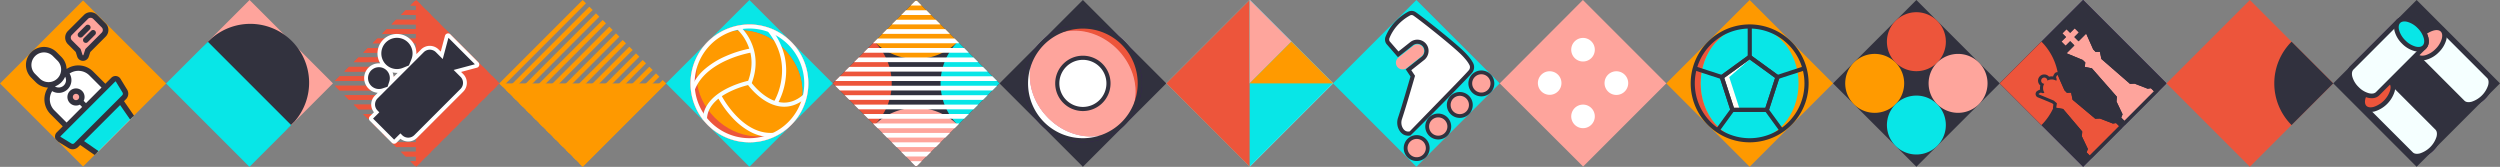 <svg id="Слой_1" data-name="Слой 1" xmlns="http://www.w3.org/2000/svg" viewBox="0 0 1438.45 96">
  <rect x="0" y="0" width="1438.45" height="96" fill="#808080" stroke="none"/>
  <defs>
    <style>
      .cls-1, .cls-19 {
        fill: #fff;
      }

      .cls-10, .cls-2 {
        fill: #ed553b;
      }

      .cls-24, .cls-3 {
        fill: #ff9ef6;
      }

      .cls-4 {
        fill: #f95;
      }

      .cls-21, .cls-5 {
        fill: #08e6e7;
      }

      .cls-22, .cls-6 {
        fill: #fea59c;
      }

      .cls-20, .cls-7 {
        fill: #ff9a00;
      }

      .cls-8 {
        fill: #fcf9d3;
      }

      .cls-23, .cls-9 {
        fill: #f5ffff;
      }

      .cls-10, .cls-15, .cls-16, .cls-19, .cls-20, .cls-21, .cls-22, .cls-23, .cls-24, .cls-25, .cls-27 {
        fill-rule: evenodd;
      }

      .cls-11, .cls-16 {
        fill: #31313e;
      }

      .cls-12 {
        fill: #39175f;
      }

      .cls-13, .cls-25 {
        fill: #fea49c;
      }

      .cls-14 {
        fill: #fe9900;
      }

      .cls-15 {
        fill: #173f5f;
      }

      .cls-17 {
        fill: #fffef8;
      }

      .cls-18 {
        fill: #563f42;
      }

      .cls-26, .cls-27 {
        fill: #32323e;
      }
    </style>
  </defs>
  <g>
    <rect class="cls-1" x="685.088" y="14.051" width="67.843" height="67.843" transform="translate(176.721 522.524) rotate(-45.006)"/>
    <polygon class="cls-2" points="671.04 47.97 719.01 0 719.01 95.95 671.04 47.97"/>
    <polygon class="cls-3" points="742.99 23.99 719.01 47.97 719.01 0 742.99 23.99"/>
    <polygon class="cls-4" points="742.99 23.99 719.01 47.97 766.98 47.97 742.99 23.99"/>
    <rect class="cls-5" x="685.088" y="14.051" width="67.843" height="67.843" transform="translate(176.721 522.524) rotate(-45.006)"/>
    <polygon class="cls-2" points="671.04 47.97 719.01 0 719.01 95.95 671.04 47.97"/>
    <polygon class="cls-6" points="742.99 23.99 719.01 47.97 719.01 0 742.99 23.99"/>
    <polygon class="cls-7" points="742.99 23.99 719.01 47.97 766.98 47.97 742.99 23.99"/>
    <rect class="cls-5" x="397.272" y="14.054" width="67.836" height="67.836" transform="translate(92.371 318.948) rotate(-45)"/>
    <path class="cls-8" d="M451.03,28.14C438.25,15.36,419,13.87,408.05,24.83a32.732,32.732,0,0,1,46.29,46.29c10.95-10.96,9.47-30.2-3.31-42.98Z"/>
    <path class="cls-7" d="M411.36,67.81c12.78,12.78,32.02,14.26,42.98,3.31,10.95-10.96,9.47-30.2-3.31-42.98S419,13.87,408.05,24.83c-10.96,10.95-9.47,30.2,3.31,42.98Z"/>
    <path class="cls-9" d="M408.89,25.67a31.544,31.544,0,1,1,.01,44.6,31.566,31.566,0,0,1-.01-44.6Zm46.29,46.29a33.908,33.908,0,1,0-23.98,9.93,33.715,33.715,0,0,0,23.98-9.93Z"/>
    <path class="cls-9" d="M463.87,56.2l-1.56-1.79c-4.05,3.53-8.37,5.05-12.84,4.52-8.49-1-15.28-9.04-16.93-11.14,3.93-10.36,1.93-18.65-.48-23.81a28.328,28.328,0,0,0-6.47-9.01l-1.55,1.8a26.508,26.508,0,0,1,5.91,8.3c3.24,7.03,3.29,14.58.14,22.46a1.197,1.197,0,0,0,.13,1.13c.33.46,8.18,11.35,18.96,12.63,5.17.61,10.12-1.1,14.69-5.09Z"/>
    <path class="cls-9" d="M431.07,48.78l-.49-2.32a55.046,55.046,0,0,0-12.81,4.7c-8.61,4.51-13.24,10.55-13.38,17.46l2.38.05c.12-6.07,4.18-11.24,12.06-15.38a54.393,54.393,0,0,1,12.24-4.51Z"/>
    <path class="cls-1" d="M445.2,78.79l-.17-2.37c-7.55.54-14.86-2.87-21.73-10.15a55.132,55.132,0,0,1-8.22-11.36l-2.12,1.08a57.045,57.045,0,0,0,8.57,11.87,39.134,39.134,0,0,0,10.1,7.91,24.945,24.945,0,0,0,13.57,3.02Z"/>
    <path class="cls-1" d="M432.81,30.12l-.37-2.35a65.558,65.558,0,0,0-14.67,4.46,47.533,47.533,0,0,0-11.64,7.02,28.719,28.719,0,0,0-8.6,11.65l2.22.85c3.46-9.01,12.22-14.4,18.97-17.34a64.2,64.2,0,0,1,14.09-4.29Z"/>
    <path class="cls-9" d="M447.21,60.07a39.152,39.152,0,0,0,4.68-13.64,37.394,37.394,0,0,0-.42-13.93,39.393,39.393,0,0,0-7.79-15.89l-1.86,1.48c6.66,8.38,9.27,17.77,7.74,27.88a37.102,37.102,0,0,1-4.37,12.84Z"/>
    <path class="cls-10" d="M455.16,24.01a33.908,33.908,0,1,1-23.98-9.94,33.969,33.969,0,0,1,23.98,9.94Z"/>
    <path class="cls-5" d="M451.03,28.14C438.25,15.36,419,13.87,408.05,24.83a32.732,32.732,0,0,1,46.29,46.29c10.95-10.96,9.47-30.2-3.31-42.98Z"/>
    <path class="cls-7" d="M411.36,67.81c12.78,12.78,32.02,14.26,42.98,3.31,10.95-10.96,9.47-30.2-3.31-42.98S419,13.87,408.05,24.83c-10.96,10.95-9.47,30.2,3.31,42.98Z"/>
    <path class="cls-1" d="M408.89,25.67a31.544,31.544,0,1,1,.01,44.6,31.566,31.566,0,0,1-.01-44.6Zm46.29,46.29a33.908,33.908,0,1,0-23.98,9.93,33.715,33.715,0,0,0,23.98-9.93Z"/>
    <path class="cls-9" d="M463.87,56.2l-1.56-1.79c-4.05,3.53-8.37,5.05-12.84,4.52-8.49-1-15.28-9.04-16.93-11.14,3.93-10.36,1.93-18.65-.48-23.81a28.328,28.328,0,0,0-6.47-9.01l-1.55,1.8a26.508,26.508,0,0,1,5.91,8.3c3.24,7.03,3.29,14.58.14,22.46a1.197,1.197,0,0,0,.13,1.13c.33.46,8.18,11.35,18.96,12.63,5.17.61,10.12-1.1,14.69-5.09Z"/>
    <path class="cls-9" d="M431.07,48.78l-.49-2.32a55.046,55.046,0,0,0-12.81,4.7c-8.61,4.51-13.24,10.55-13.38,17.46l2.38.05c.12-6.07,4.18-11.24,12.06-15.38a54.393,54.393,0,0,1,12.24-4.51Z"/>
    <path class="cls-1" d="M445.2,78.79l-.17-2.37c-7.55.54-14.86-2.87-21.73-10.15a55.132,55.132,0,0,1-8.22-11.36l-2.12,1.08a57.045,57.045,0,0,0,8.57,11.87,39.134,39.134,0,0,0,10.1,7.91,24.945,24.945,0,0,0,13.57,3.02Z"/>
    <path class="cls-1" d="M432.81,30.12l-.37-2.35a65.558,65.558,0,0,0-14.67,4.46,47.533,47.533,0,0,0-11.64,7.02,28.719,28.719,0,0,0-8.6,11.65l2.22.85c3.46-9.01,12.22-14.4,18.97-17.34a64.2,64.2,0,0,1,14.09-4.29Z"/>
    <path class="cls-1" d="M447.21,60.07a39.152,39.152,0,0,0,4.68-13.64,37.394,37.394,0,0,0-.42-13.93,39.393,39.393,0,0,0-7.79-15.89l-1.86,1.48c6.66,8.38,9.27,17.77,7.74,27.88a37.102,37.102,0,0,1-4.37,12.84Z"/>
    <rect class="cls-11" x="589.148" y="14.051" width="67.843" height="67.843" transform="translate(148.614 454.677) rotate(-45.006)"/>
    <path class="cls-8" d="M603.12,67.93c-12.79-12.79-14.22-32.08-3.2-43.1a32.732,32.732,0,0,0,46.29,46.29c-11.02,11.02-30.31,9.59-43.09-3.19Z"/>
    <path class="cls-3" d="M643.02,28.02c12.78,12.78,14.21,32.08,3.19,43.1s-30.31,9.59-43.09-3.19c-12.79-12.79-14.22-32.08-3.2-43.1s30.32-9.59,43.1,3.19Z"/>
    <path class="cls-12" d="M600.76,25.67a31.544,31.544,0,1,0,44.61,0,31.596,31.596,0,0,0-44.61,0Zm46.29,46.29a33.92,33.92,0,0,1-47.97-47.97,33.92,33.92,0,1,1,47.97,47.97Z"/>
    <path class="cls-1" d="M633.49,37.56a14.733,14.733,0,1,1-20.84,0,14.733,14.733,0,0,1,20.84,0Z"/>
    <path class="cls-12" d="M613.49,38.4a13.545,13.545,0,1,0,19.16,0,13.556,13.556,0,0,0-19.16,0Zm20.84,20.83a15.921,15.921,0,1,1,0-22.51,15.94,15.94,0,0,1,0,22.51Z"/>
    <path class="cls-1" d="M603.12,67.93c-12.79-12.79-14.22-32.08-3.2-43.1a32.732,32.732,0,0,0,46.29,46.29c-11.02,11.02-30.31,9.59-43.09-3.19Z"/>
    <path class="cls-13" d="M643.02,28.02c12.78,12.78,14.21,32.08,3.19,43.1s-30.31,9.59-43.09-3.19c-12.79-12.79-14.22-32.08-3.2-43.1s30.32-9.59,43.1,3.19Z"/>
    <path class="cls-1" d="M633.49,37.56a14.733,14.733,0,1,1-20.84,0,14.733,14.733,0,0,1,20.84,0Z"/>
    <path class="cls-11" d="M613.49,38.4a13.545,13.545,0,1,0,19.16,0,13.556,13.556,0,0,0-19.16,0Zm20.84,20.83a15.921,15.921,0,1,1,0-22.51,15.94,15.94,0,0,1,0,22.51Z"/>
    <path class="cls-2" d="M642.8,28.24c-12.78-12.78-32.08-14.21-43.1-3.19a32.732,32.732,0,0,1,46.29,46.29c11.02-11.02,9.59-30.32-3.19-43.1Z"/>
    <path class="cls-11" d="M600.76,25.67a31.544,31.544,0,1,0,44.61,0,31.596,31.596,0,0,0-44.61,0Zm46.29,46.29a33.92,33.92,0,0,1-47.97-47.97,33.92,33.92,0,1,1,47.97,47.97Z"/>
    <rect class="cls-11" x="493.208" y="14.051" width="67.843" height="67.843" transform="translate(120.506 386.83) rotate(-45.006)"/>
    <path class="cls-14" d="M503.14,23.99a33.923,33.923,0,0,0,23.99,9.93,33.917,33.917,0,0,0,23.98-9.93L527.13,0Z"/>
    <path class="cls-2" d="M503.14,23.99a33.908,33.908,0,0,1,0,47.97L479.16,47.97Z"/>
    <path class="cls-5" d="M551.11,71.96a33.932,33.932,0,0,1,0-47.97L575.1,47.97Z"/>
    <path class="cls-6" d="M551.11,71.96a33.932,33.932,0,0,0-47.97,0l23.99,23.99Z"/>
    <path class="cls-1" d="M526.65.48l.96.01,2.71,2.71h-6.39Zm-5.43,5.43h11.82l2.71,2.72H518.5Zm-5.43,5.43h22.67l2.72,2.71h-28.1Zm-5.43,5.43h33.53l2.71,2.71H507.65Zm-5.42,5.42h44.38l2.71,2.72H502.22Zm-5.43,5.43h55.24l2.71,2.72H496.8Zm-5.43,5.43h66.09l2.72,2.71H491.37Zm-5.43,5.43H565.6l2.71,2.71H485.94Zm-5.42,5.42h87.8l2.71,2.72H480.51Zm-2.72,5.43h93.23l-2.71,2.72h-87.8Zm5.43,5.43h82.37l-2.71,2.71H488.65Zm5.43,5.43h71.52l-2.72,2.71H494.08Zm5.43,5.42h60.66l-2.71,2.72H499.51Zm5.42,5.43h49.81l-2.71,2.71H504.94Zm5.43,5.43H546.6l-2.71,2.71H510.36Zm5.43,5.42h28.1l-2.72,2.72H515.79Zm5.42,5.43h17.25l-2.71,2.72H521.22Zm5.43,5.43h6.39l-2.71,2.71h-.97Z"/>
    <rect class="cls-12" x="1164.67" y="14.05" width="67.84" height="67.84" transform="translate(317.138 861.58) rotate(-45)"/>
    <path class="cls-2" d="M1174.61,23.99a33.932,33.932,0,0,1,0,47.97l-23.99-23.99Z"/>
    <path class="cls-2" d="M1183.13,46.45a5.001,5.001,0,0,0-5.12-.06,1.782,1.782,0,1,0-1.8,1.8,4.974,4.974,0,0,0,.08,5.13,1.668,1.668,0,0,1-.57.23,1.579,1.579,0,0,1-1.06-.14.915.915,0,0,0-.89.07c-.19.11-.39.23-.59.34a.309.309,0,0,0,.05.56c2.51.98,8.59,3.56,8.59,3.56l1.52,1.45-.31,2.58,4.06.75L1198.08,75.69l-.22,2.76,3.47,7.29-.78,1.91,1.84,1.84,16.93-16.92-1.77-1.77-1.84.29-7.48-2.9-2.66.12-13.05-10.92L1191.69,53.3l-2.43.09-1.42-1.47L1184.09,43.47a.314.314,0,0,0-.56-.03c-.08.15-.19.32-.31.52a.921.921,0,0,0-.06.92,1.731,1.731,0,0,1,.16,1.04,1.599,1.599,0,0,1-.19.53Z"/>
    <path class="cls-15" d="M1178.01,46.39a1.782,1.782,0,1,0-1.8,1.8,4.974,4.974,0,0,0,.08,5.13,1.668,1.668,0,0,1-.57.23,1.579,1.579,0,0,1-1.06-.14.915.915,0,0,0-.89.07c-.19.11-.39.23-.59.34a.309.309,0,0,0,.05.56c2.51.98,8.59,3.56,8.59,3.56l1.52,1.45-.31,2.58,4.06.75L1198.08,75.69l-.22,2.76,3.47,7.29-.78,1.91,1.84,1.84,16.93-16.92-1.77-1.77-1.84.29-7.48-2.9-2.66.12-13.05-10.92L1191.69,53.3l-2.43.09-1.42-1.47L1184.09,43.47a.314.314,0,0,0-.56-.03c-.08.15-.19.32-.31.52a.921.921,0,0,0-.06.92,1.731,1.731,0,0,1,.16,1.04,1.599,1.599,0,0,1-.19.53,5.001,5.001,0,0,0-5.12-.06ZM1180.6,44a6.809,6.809,0,0,1,.78.05,2.836,2.836,0,0,1,.38-1c.06-.09.11-.18.15-.25l.14-.23a2.097,2.097,0,0,1,.74-.74c.06-.03.12-.06.19-.09a2.022,2.022,0,0,1,.93-.17,2.132,2.132,0,0,1,.92.27,1.935,1.935,0,0,1,.74.76q.045.09.09.18l3.63,8.17.67.7,1.64-.06a1.719,1.719,0,0,1,1.78,1.37l.7,3.49,12.09,10.12,1.84-.09a1.764,1.764,0,0,1,.84.11L1215.9,69.32l1.27-.2a1.723,1.723,0,0,1,1.59.46l1.78,1.77a1.732,1.732,0,0,1,0,2.44L1203.61,90.71a1.702,1.702,0,0,1-2.43,0l-1.84-1.84h0a1.74,1.74,0,0,1-.38-1.86l.5-1.21-3.15-6.61h0a1.806,1.806,0,0,1-.16-.87l.16-2.06L1186.17,64.3l-3.45-.64h0a1.72,1.72,0,0,1-1.4-1.9l.21-1.72-.66-.63c-1.23-.52-6.19-2.62-8.27-3.43a2.019,2.019,0,0,1-1.03-.89,2.201,2.201,0,0,1-.26-.86,2.132,2.132,0,0,1,.14-.89,1.995,1.995,0,0,1,.89-1.02c.11-.06.21-.12.27-.16.02-.01.12-.07.27-.16h0a2.778,2.778,0,0,1,1.01-.36,8.051,8.051,0,0,1-.07-.85,6.741,6.741,0,0,1,.19-1.67,1.551,1.551,0,0,1-.27-.24A3.504,3.504,0,0,1,1176.05,42.9a.915.915,0,0,1,.17-.01,3.465,3.465,0,0,1,2.48,1.03,1.948,1.948,0,0,1,.24.26,6.652,6.652,0,0,1,1.66-.18Zm-5.19,7.87h0Z"/>
    <path class="cls-3" d="M1222.36,69.56l-1.86-1.86.79-1.92L1217.8,58.44l.21-2.77-14.39-16.38-4.08-.76.31-2.59-1.53-1.46-9.28-3.83,4.52-4.52-2.43-2.43-2.63,2.62L1186.11,23.93l2.62-2.63-2.09-2.09,2.39-2.39,2.1,2.09,2.62-2.63,2.39,2.4-2.62,2.62,2.43,2.44,4.4-4.4,4.03,9.08L1205.81,29.9l2.44-.09.84,4.11,16.46,14.32,2.67-.11,7.53,2.91,1.85-.29,1.78,1.78s-3.78,3.78-17.02,17.03Z"/>
    <path class="cls-15" d="M1221.13,70.78l-1.85-1.85-.81-.81.44-1.07.49-1.21-3.16-6.65-.2-.42.04-.46.15-2.05L1202.72,40.88l-3.49-.65-1.6-.29.19-1.62.21-1.73-.66-.63L1188.38,32.25l-2.4-.99,1.83-1.83.68-.67-1.22-1.21-2.39-2.4-1.22-1.22,1.22-1.23,1.41-1.4-.87-.87L1184.19,19.2l1.22-1.22,2.4-2.39,1.22-1.22,1.23,1.22.87.87,1.4-1.4,1.22-1.22,1.22,1.22,2.39,2.4,1.22,1.21.54-.55,1.78-1.78,1.03,2.31,3.9,8.79.68.71,1.68-.06,1.47-.06.29,1.44.71,3.53,15.51,13.49,1.98-.09.37-.01.33.12,7.09,2.75,1.39-.22.88-.13.61.62,1.78,1.78,1.22,1.22-1.22,1.22L1223.58,70.78,1222.35,72Zm1.23-1.22-1.86-1.86.79-1.92L1217.8,58.44l.21-2.77-14.39-16.38-4.08-.76.31-2.59-1.53-1.46-9.28-3.83,4.52-4.52-2.43-2.43-2.63,2.62L1186.11,23.93l2.62-2.63-2.09-2.09,2.39-2.39,2.1,2.09,2.62-2.63,2.39,2.4-2.62,2.62,2.43,2.44,4.4-4.4,4.03,9.08L1205.81,29.9l2.44-.09.84,4.11,16.46,14.32,2.67-.11,7.53,2.91,1.85-.29,1.78,1.78s-3.78,3.78-17.02,17.03Z"/>
    <rect class="cls-11" x="1164.67" y="14.05" width="67.84" height="67.84" transform="translate(317.138 861.58) rotate(-45)"/>
    <path class="cls-2" d="M1174.61,23.99a33.932,33.932,0,0,1,0,47.97l-23.99-23.99Z"/>
    <path class="cls-2" d="M1183.13,46.45a5.001,5.001,0,0,0-5.12-.06,1.782,1.782,0,1,0-1.8,1.8,4.974,4.974,0,0,0,.08,5.13,1.668,1.668,0,0,1-.57.23,1.579,1.579,0,0,1-1.06-.14.915.915,0,0,0-.89.07c-.19.11-.39.23-.59.34a.309.309,0,0,0,.05.56c2.51.98,8.59,3.56,8.59,3.56l1.52,1.45-.31,2.58,4.06.75L1198.08,75.69l-.22,2.76,3.47,7.29-.78,1.91,1.84,1.84,16.93-16.92-1.77-1.77-1.84.29-7.48-2.9-2.66.12-13.05-10.92L1191.69,53.3l-2.43.09-1.42-1.47L1184.09,43.47a.314.314,0,0,0-.56-.03c-.08.15-.19.32-.31.52a.921.921,0,0,0-.06.92,1.731,1.731,0,0,1,.16,1.04,1.599,1.599,0,0,1-.19.53Z"/>
    <path class="cls-16" d="M1178.01,46.39a1.782,1.782,0,1,0-1.8,1.8,4.974,4.974,0,0,0,.08,5.13,1.668,1.668,0,0,1-.57.23,1.579,1.579,0,0,1-1.06-.14.915.915,0,0,0-.89.07c-.19.11-.39.23-.59.34a.309.309,0,0,0,.05.56c2.51.98,8.59,3.56,8.59,3.56l1.52,1.45-.31,2.58,4.06.75L1198.08,75.69l-.22,2.76,3.47,7.29-.78,1.91,1.84,1.84,16.93-16.92-1.77-1.77-1.84.29-7.48-2.9-2.66.12-13.05-10.92L1191.69,53.3l-2.43.09-1.42-1.47L1184.09,43.47a.314.314,0,0,0-.56-.03c-.08.15-.19.32-.31.52a.921.921,0,0,0-.06.92,1.731,1.731,0,0,1,.16,1.04,1.599,1.599,0,0,1-.19.53,5.001,5.001,0,0,0-5.12-.06Zm2.59-2.45c.24,0,.49.02.73.04a2.897,2.897,0,0,1,.37-.96c.06-.1.12-.18.16-.26l.13-.22a2.154,2.154,0,0,1,.77-.76c.06-.03.13-.07.19-.1a2.166,2.166,0,0,1,.97-.17,2.095,2.095,0,0,1,.94.28,2.038,2.038,0,0,1,.76.78,1.638,1.638,0,0,1,.1.18l3.62,8.16.65.67,1.61-.06a1.79,1.79,0,0,1,1.84,1.43l.7,3.47,12.05,10.08,1.81-.08a1.763,1.763,0,0,1,.87.11l7.04,2.72,1.25-.19a1.777,1.777,0,0,1,1.65.48l1.77,1.77a1.775,1.775,0,0,1,0,2.52l-16.92,16.93a1.805,1.805,0,0,1-2.53,0l-1.84-1.84.01-.01a1.775,1.775,0,0,1-.39-1.93l.48-1.18-3.13-6.58h0a1.766,1.766,0,0,1-.17-.91l.15-2.02-10.1-11.94-3.43-.63h0a1.792,1.792,0,0,1-1.45-1.97l.21-1.69-.64-.6c-1.24-.53-6.18-2.61-8.25-3.42a2.08,2.08,0,0,1-1.07-.92,2.134,2.134,0,0,1-.26-.88,2.242,2.242,0,0,1,.14-.92,2.054,2.054,0,0,1,.92-1.06c.11-.06.21-.11.27-.15.02-.01.12-.07.27-.16h0a2.846,2.846,0,0,1,.97-.36,5.386,5.386,0,0,1-.06-.8,6.495,6.495,0,0,1,.18-1.64,2.612,2.612,0,0,1-.24-.22,3.573,3.573,0,0,1,0-5.06,3.489,3.489,0,0,1,2.34-1.03,1.087,1.087,0,0,1,.18-.01,3.59,3.59,0,0,1,2.53,1.04c.08.08.15.16.22.24a6.841,6.841,0,0,1,1.63-.17Zm-5.18,7.87h0Z"/>
    <path class="cls-13" d="M1222.36,69.56l-1.86-1.86.79-1.92L1217.8,58.44l.21-2.77-14.39-16.38-4.08-.76.31-2.59-1.53-1.46-9.28-3.83,4.52-4.52-2.43-2.43-2.63,2.62L1186.11,23.93l2.62-2.63-2.09-2.09,2.39-2.39,2.1,2.09,2.62-2.63,2.39,2.4-2.62,2.62,2.43,2.44,4.4-4.4,4.03,9.08L1205.81,29.9l2.44-.09.84,4.11,16.46,14.32,2.67-.11,7.53,2.91,1.85-.29,1.78,1.78s-3.78,3.78-17.02,17.03Z"/>
    <path class="cls-16" d="M1221.09,70.82,1219.24,68.97l-.83-.84.45-1.1.48-1.19-3.15-6.63-.2-.43.03-.47.16-2.03-13.49-15.36-3.47-.64-1.65-.3.2-1.67.21-1.7-.64-.61-8.98-3.7-2.47-1.02,1.89-1.89.63-.63L1187.24,27.58l-2.4-2.39-1.26-1.26,1.26-1.26,1.37-1.37-.83-.83-1.26-1.27,1.26-1.25,2.39-2.4,1.26-1.26,1.26,1.26.84.84,1.36-1.36,1.26-1.26,1.26,1.26,2.39,2.39,1.18,1.17.51-.51,1.83-1.83,1.06,2.37,3.9,8.79.65.68,1.66-.06,1.51-.05L1210,29.46l.71,3.51,15.47,13.47,1.96-.09.39-.02.34.13,7.08,2.74,1.38-.21.89-.14.64.64,1.78,1.78,1.26,1.26-1.26,1.26-17.03,17.02L1222.35,72.08Zm1.27-1.26-1.86-1.86.79-1.92L1217.8,58.44l.21-2.77-14.39-16.38-4.08-.76.31-2.59-1.53-1.46-9.28-3.83,4.52-4.52-2.43-2.43-2.63,2.62L1186.11,23.93l2.62-2.63-2.09-2.09,2.39-2.39,2.1,2.09,2.62-2.63,2.39,2.4-2.62,2.62,2.43,2.44,4.4-4.4,4.03,9.08L1205.81,29.9l2.44-.09.84,4.11,16.46,14.32,2.67-.11,7.53,2.91,1.85-.29,1.78,1.78s-3.78,3.78-17.02,17.03Z"/>
    <rect class="cls-14" x="972.79" y="14.05" width="67.84" height="67.84" transform="translate(260.939 725.902) rotate(-45)"/>
    <path class="cls-2" d="M978.57,47.97c0-18.07,12.6-32.73,28.14-32.73a32.735,32.735,0,0,0,0,65.47c-15.54,0-28.14-14.66-28.14-32.74Z"/>
    <path class="cls-5" d="M1034.85,47.97c0,18.08-12.6,32.74-28.14,32.74-15.54,0-28.14-14.66-28.14-32.74,0-18.07,12.6-32.73,28.14-32.73,15.54,0,28.14,14.66,28.14,32.73Z"/>
    <polygon class="cls-17" points="1006.71 34.16 1006.71 32.74 990.69 44.38 996.81 63.21 1001.09 63.21 994.97 44.38 1006.71 34.16"/>
    <path class="cls-11" d="M1006.71,16.43a31.545,31.545,0,1,0,31.54,31.54A31.577,31.577,0,0,0,1006.71,16.43Zm0,65.46a33.913,33.913,0,0,1-23.98-57.9,33.92,33.92,0,1,1,23.98,57.9Z"/>
    <path class="cls-18" d="M997.67,62.03h18.08l5.59-17.2L1006.71,34.2,992.09,44.83Zm18.94,2.37h-19.8a1.183,1.183,0,0,1-1.13-.82l-6.12-18.84a1.167,1.167,0,0,1,.43-1.32l16.02-11.65a1.201,1.201,0,0,1,1.4,0l16.02,11.65a1.167,1.167,0,0,1,.43,1.32L1017.74,63.58a1.174,1.174,0,0,1-1.13.82Z"/>
    <rect class="cls-11" x="1005.58" y="15.3" width="2.38" height="17.38"/>
    <polygon class="cls-11" points="990.38 45.5 974.74 40.42 975.47 38.16 991.11 43.24 990.38 45.5"/>
    <polygon class="cls-11" points="989.14 75.75 987.22 74.35 995.86 62.46 997.78 63.86 989.14 75.75"/>
    <polygon class="cls-11" points="1022.91 45.5 1022.17 43.24 1037.82 38.16 1038.55 40.42 1022.91 45.5"/>
    <polygon class="cls-11" points="1024.14 75.75 1015.5 63.86 1017.42 62.46 1026.07 74.35 1024.14 75.75"/>
    <path class="cls-11" d="M997.67,62.03h18.08l5.59-17.2L1006.71,34.2,992.09,44.83Zm18.94,2.37h-19.8a1.183,1.183,0,0,1-1.13-.82l-6.12-18.84a1.167,1.167,0,0,1,.43-1.32l16.02-11.65a1.201,1.201,0,0,1,1.4,0l16.02,11.65a1.167,1.167,0,0,1,.43,1.32L1017.74,63.58a1.174,1.174,0,0,1-1.13.82Z"/>
    <path class="cls-19" d="M896.45,42.99a6.78,6.78,0,1,1-9.6,0,6.79,6.79,0,0,1,9.6,0Z"/>
    <path class="cls-19" d="M915.64,23.81a6.784,6.784,0,1,1-4.8-1.99,6.778,6.778,0,0,1,4.8,1.99Z"/>
    <path class="cls-19" d="M915.64,62.18a6.78,6.78,0,1,1-9.6,0,6.79,6.79,0,0,1,9.6,0Z"/>
    <path class="cls-19" d="M934.83,42.99a6.808,6.808,0,1,1-4.8-1.98,6.806,6.806,0,0,1,4.8,1.98Z"/>
    <polygon class="cls-13" points="910.9 95.82 958.74 47.97 910.77 0 862.92 47.97 910.9 95.82"/>
    <path class="cls-19" d="M896.45,42.99a6.78,6.78,0,1,1-9.6,0,6.79,6.79,0,0,1,9.6,0Z"/>
    <path class="cls-19" d="M915.64,23.81a6.784,6.784,0,1,1-4.8-1.99,6.778,6.778,0,0,1,4.8,1.99Z"/>
    <path class="cls-19" d="M915.64,62.18a6.78,6.78,0,1,1-9.6,0,6.79,6.79,0,0,1,9.6,0Z"/>
    <path class="cls-19" d="M934.83,42.99a6.808,6.808,0,1,1-4.8-1.98,6.806,6.806,0,0,1,4.8,1.98Z"/>
    <rect class="cls-11" x="1068.73" y="14.05" width="67.84" height="67.84" transform="translate(289.039 793.741) rotate(-45)"/>
    <path class="cls-10" d="M1114.64,12A16.96,16.96,0,1,1,1090.66,12a16.942,16.942,0,0,1,23.98,0Z"/>
    <path class="cls-20" d="M1090.66,35.98a16.96,16.96,0,1,1-11.99-4.97A16.972,16.972,0,0,1,1090.66,35.98Z"/>
    <path class="cls-21" d="M1114.64,59.97A16.948,16.948,0,1,1,1102.65,55a16.912,16.912,0,0,1,11.99,4.97Z"/>
    <path class="cls-22" d="M1138.63,35.98a16.955,16.955,0,1,1-23.99,0,16.972,16.972,0,0,1,23.99,0Z"/>
    <path class="cls-12" d="M813.75,83.82a1.959,1.959,0,1,1,0,2.77,1.95,1.95,0,0,1,0-2.77Zm6.65,6.65a7.453,7.453,0,1,0-10.54,0,7.454,7.454,0,0,0,10.54,0Z"/>
    <path class="cls-12" d="M826.15,71.41a1.962,1.962,0,1,1,0,2.78,1.968,1.968,0,0,1,0-2.78Zm6.66,6.66a7.456,7.456,0,1,0-10.55,0,7.472,7.472,0,0,0,10.55,0Z"/>
    <path class="cls-12" d="M838.55,59.01a1.959,1.959,0,1,1,0,2.77,1.968,1.968,0,0,1,0-2.77Zm6.66,6.66a7.453,7.453,0,1,0-10.54,0,7.472,7.472,0,0,0,10.54,0Z"/>
    <path class="cls-12" d="M850.95,46.61a1.962,1.962,0,1,1,0,2.77,1.962,1.962,0,0,1,0-2.77Zm6.66,6.66a7.453,7.453,0,1,0-10.54,0,7.454,7.454,0,0,0,10.54,0Z"/>
    <path class="cls-3" d="M803.83,38.31h0a3.87,3.87,0,0,1,.63-5.42l.71-.56,7.79-6.16a3.859,3.859,0,0,1,5.41.63h0a3.868,3.868,0,0,1-.63,5.41l-8.28,6.55-.22.18a3.867,3.867,0,0,1-5.41-.63Z"/>
    <path class="cls-3" d="M811.41,88.93a5.268,5.268,0,1,0,0-7.45,5.263,5.263,0,0,0,0,7.45Z"/>
    <path class="cls-3" d="M823.81,76.53a5.268,5.268,0,1,0,0-7.45,5.281,5.281,0,0,0,0,7.45Z"/>
    <path class="cls-3" d="M836.21,64.12a5.268,5.268,0,1,0,0-7.45,5.263,5.263,0,0,0,0,7.45Z"/>
    <path class="cls-3" d="M848.61,51.72a5.268,5.268,0,1,0,0-7.45,5.263,5.263,0,0,0,0,7.45Z"/>
    <rect class="cls-5" x="781.028" y="14.051" width="67.843" height="67.843" transform="translate(204.828 590.37) rotate(-45.006)"/>
    <path class="cls-11" d="M813.75,83.82a1.959,1.959,0,1,1,0,2.77,1.95,1.95,0,0,1,0-2.77Zm6.65,6.65a7.453,7.453,0,1,0-10.54,0,7.454,7.454,0,0,0,10.54,0Z"/>
    <path class="cls-11" d="M826.15,71.41a1.962,1.962,0,1,1,0,2.78,1.968,1.968,0,0,1,0-2.78Zm6.66,6.66a7.456,7.456,0,1,0-10.55,0,7.472,7.472,0,0,0,10.55,0Z"/>
    <path class="cls-11" d="M838.55,59.01a1.959,1.959,0,1,1,0,2.77,1.968,1.968,0,0,1,0-2.77Zm6.66,6.66a7.453,7.453,0,1,0-10.54,0,7.472,7.472,0,0,0,10.54,0Z"/>
    <path class="cls-11" d="M850.95,46.61a1.962,1.962,0,1,1,0,2.77,1.962,1.962,0,0,1,0-2.77Zm6.66,6.66a7.453,7.453,0,1,0-10.54,0,7.454,7.454,0,0,0,10.54,0Z"/>
    <path class="cls-1" d="M805.39,67.96c2.38-7.07,7.34-24.29,7.34-24.29l-2.46-3.69,8.26-6.53a5.421,5.421,0,0,0,1.15-7.35,5.332,5.332,0,0,0-7.63-1.08l-7.7,6.09-5.85-6.74a3.252,3.252,0,0,1-.3-3.01,27.399,27.399,0,0,1,12.47-13.7,2.973,2.973,0,0,1,3.07.17C817.87,10.64,834.6,23.91,840.64,29.64c3.38,3.21,5.02,5.55,5.8,7.15a3.875,3.875,0,0,1-.47,4.15c-2.62,3.26-34.72,35.68-34.77,35.69a4.623,4.623,0,0,1-5.11-2.29,7.534,7.534,0,0,1-.7-6.38Z"/>
    <path class="cls-11" d="M804.41,67.72c2.11-6.3,6.31-20.75,7.16-23.71l-2.76-4.14,9.12-7.21a4.415,4.415,0,0,0,1.61-2.75,4.039,4.039,0,0,0-.69-2.97c-.03-.05-.08-.1-.12-.16a4.149,4.149,0,0,0-2.67-1.53,4.088,4.088,0,0,0-2.96.73c-.04.02-.09.07-.16.12l-8.6,6.8-6.6-7.6-.09-.12a4.478,4.478,0,0,1-.72-2.01,4.391,4.391,0,0,1,.31-2.11,27.291,27.291,0,0,1,5.16-8.2,29.686,29.686,0,0,1,7.85-6.11,4.176,4.176,0,0,1,4.31.24c2.3,1.56,8.44,6.31,14.49,11.22,4.93,4,9.81,8.11,12.56,10.71a40.561,40.561,0,0,1,3.99,4.3,18.695,18.695,0,0,1,2.06,3.18,5.115,5.115,0,0,1-.61,5.43c-.92,1.15-5.37,5.78-10.81,11.36-10.35,10.63-24.6,24.74-24.67,24.76a5.873,5.873,0,0,1-3.94-.5,6.474,6.474,0,0,1-2.4-2.33,8.335,8.335,0,0,1-1.24-3.58,8.897,8.897,0,0,1,.42-3.82Zm9.61-23.58C814.01,44.19,809.06,61.37,806.67,68.49a6.471,6.471,0,0,0-.31,2.79,6.062,6.062,0,0,0,.88,2.57,4.226,4.226,0,0,0,1.51,1.49,3.504,3.504,0,0,0,2.36.26c.01,0,13.3-13.68,23.43-24.08,5.37-5.51,9.76-10.08,10.65-11.19a2.708,2.708,0,0,0,.33-2.87,16.622,16.622,0,0,0-1.8-2.76,38.43,38.43,0,0,0-3.76-4.05c-2.68-2.54-7.52-6.61-12.42-10.58-6-4.87-12.07-9.57-14.33-11.11a1.869,1.869,0,0,0-.9-.31,1.848,1.848,0,0,0-.94.21,27.184,27.184,0,0,0-7.2,5.61,24.982,24.982,0,0,0-4.72,7.48,2.052,2.052,0,0,0-.13.98,2.086,2.086,0,0,0,.29.87l5.04,5.81,6.8-5.38c.07-.06.15-.12.26-.2h0a6.533,6.533,0,0,1,8.89,1.26c.06.08.12.16.19.26a6.335,6.335,0,0,1,1.1,4.73,6.717,6.717,0,0,1-2.48,4.25l-7.38,5.85,2.15,3.23Z"/>
    <path class="cls-13" d="M804.02,38.5h0a3.858,3.858,0,0,1,.63-5.41l.71-.57,7.79-6.16a3.867,3.867,0,0,1,5.41.63h0a3.867,3.867,0,0,1-.63,5.41l-8.28,6.55-.22.18a3.867,3.867,0,0,1-5.41-.63Z"/>
    <path class="cls-13" d="M811.41,88.93a5.268,5.268,0,1,0,0-7.45,5.263,5.263,0,0,0,0,7.45Z"/>
    <path class="cls-13" d="M823.81,76.53a5.268,5.268,0,1,0,0-7.45,5.281,5.281,0,0,0,0,7.45Z"/>
    <path class="cls-13" d="M836.21,64.12a5.268,5.268,0,1,0,0-7.45,5.263,5.263,0,0,0,0,7.45Z"/>
    <path class="cls-13" d="M848.61,51.72a5.268,5.268,0,1,0,0-7.45,5.263,5.263,0,0,0,0,7.45Z"/>
    <path class="cls-14" d="M383.22,47.97,335.25,95.95l-1.92-1.92L381.3,46.06Zm-3.84-3.83L331.41,92.11l-1.92-1.92,47.97-47.97Zm-3.84-3.84L327.57,88.27l-1.91-1.92,47.97-47.97Zm-3.83-3.84L323.74,84.43l-1.92-1.92,47.97-47.97Zm-3.84-3.84L319.9,80.59l-1.92-1.91,47.97-47.97Zm-3.84-3.83L316.06,76.76l-1.92-1.92,47.97-47.97Zm-3.84-3.84L312.22,72.92,310.3,71l47.98-47.97Zm-3.83-3.84L308.39,69.08l-1.92-1.92,47.97-47.97Zm-3.84-3.84L304.55,65.24l-1.92-1.91L350.6,15.35Zm-3.84-3.83L300.71,61.41l-1.92-1.92,47.97-47.97ZM344.84,9.6,296.87,57.57l-1.92-1.92L342.92,7.68Zm-3.83-3.84L293.04,53.73l-1.92-1.92L339.09,3.84Zm-3.84-3.84L289.2,49.89l-1.92-1.92L335.25,0Z"/>
    <polygon class="cls-14" points="335.25 95.95 383.22 47.97 287.28 47.97 335.25 95.95"/>
    <path class="cls-2" d="M238.82.49h.97L242.5,3.2h-6.39ZM233.4,5.91h11.82l2.71,2.72H230.69Zm-5.43,5.43h22.67l2.72,2.71-28.1.01Zm-5.43,5.43h33.53l2.72,2.71H219.83Zm-5.42,5.42H261.5l2.71,2.72H214.4Zm-5.43,5.43h55.24l2.71,2.72H208.98Zm-5.43,5.43h66.09l2.72,2.71H203.55Zm-5.43,5.43h76.95l2.71,2.71H198.12Zm-5.42,5.42h87.8l2.71,2.72H192.69Zm-2.72,5.43h93.23l-2.71,2.72h-87.8Zm5.43,5.43h82.37l-2.71,2.71H200.84Zm5.43,5.43,71.52-.01-2.72,2.72H206.26Zm5.43,5.42h60.66l-2.71,2.72H211.69Zm5.42,5.43h49.81l-2.71,2.72-44.38-.01Zm5.43,5.43h38.95l-2.71,2.71H222.54Zm5.43,5.42h28.1l-2.71,2.72H227.97Zm5.42,5.43h17.25l-2.71,2.72H233.4Zm5.43,5.43h6.39l-2.71,2.71h-.96Z"/>
    <polygon class="cls-2" points="287.28 47.97 239.31 95.95 239.31 0 287.28 47.97"/>
    <path class="cls-2" d="M238.82.49h.97L242.5,3.2h-6.39ZM233.4,5.91h11.82l2.71,2.72H230.69Zm-5.43,5.43h22.67l2.72,2.71-28.1.01Zm-5.43,5.43h33.53l2.72,2.71H219.83Zm-5.42,5.42H261.5l2.71,2.72H214.4Zm-5.43,5.43h55.24l2.71,2.72H208.98Zm-5.43,5.43h66.09l2.72,2.71H203.55Zm-5.43,5.43h76.95l2.71,2.71H198.12Zm-5.42,5.42h87.8l2.71,2.72H192.69Zm-2.72,5.43h93.23l-2.71,2.72h-87.8Zm5.43,5.43h82.37l-2.71,2.71H200.84Zm5.43,5.43,71.52-.01-2.72,2.72H206.26Zm5.43,5.42h60.66l-2.71,2.72H211.69Zm5.42,5.43h49.81l-2.71,2.72-44.38-.01Zm5.43,5.43h38.95l-2.71,2.71H222.54Zm5.43,5.42h28.1l-2.71,2.72H227.97Zm5.42,5.43h17.25l-2.71,2.72H233.4Zm5.43,5.43h6.39l-2.71,2.71h-.96Z"/>
    <polygon class="cls-2" points="287.28 47.97 239.31 95.95 239.31 0 287.28 47.97"/>
    <path class="cls-11" d="M257.64,20.34a.747.747,0,0,0-.53.53l-2.94,10.96-2.58-2.58a6.048,6.048,0,0,0-8.55,0l-5.3,5.3a10.09,10.09,0,1,0-5.54,5.54l-7.16,7.15a7.372,7.372,0,1,0-4.7,4.71l-3.88,3.88a6.048,6.048,0,0,0,0,8.55l.23.24-3.07,3.07a.742.742,0,0,0,0,1.05l12.63,12.64a.754.754,0,0,0,1.06,0l3.07-3.08.23.24a6.078,6.078,0,0,0,8.56,0l26.57-26.58a6.06,6.06,0,0,0,0-8.56l-2.58-2.58,10.97-2.94a.685.685,0,0,0,.33-.19.734.734,0,0,0,.2-.34.748.748,0,0,0-.2-.72l-16.1-16.1a.737.737,0,0,0-.72-.19Z"/>
    <path class="cls-1" d="M256.52,19.75a1.874,1.874,0,0,1,.83-.48,1.851,1.851,0,0,1,1.79.48l16.11,16.1a1.816,1.816,0,0,1,.47.83,1.74,1.74,0,0,1,0,.96,1.804,1.804,0,0,1-.47.83,1.65,1.65,0,0,1-.39.29,1.734,1.734,0,0,1-.45.19l-9.11,2.44,1.23,1.23a7.17,7.17,0,0,1,0,10.12L239.95,79.32a7.173,7.173,0,0,1-9.54.52l-2.32,2.32a1.859,1.859,0,0,1-2.62,0h0L212.84,69.53a1.841,1.841,0,0,1-.55-1.31,1.808,1.808,0,0,1,.55-1.31l2.32-2.32a7.173,7.173,0,0,1,.52-9.54l1.65-1.66a7.806,7.806,0,0,1-1.27-.2,8.49,8.49,0,0,1,1.97-16.75q.375,0,.75.03a11.191,11.191,0,1,1,20.58-7.95,11.046,11.046,0,0,1,.22,2.63l2.67-2.68a7.17,7.17,0,0,1,10.12,0l1.23,1.23,2.44-9.12a1.915,1.915,0,0,1,.48-.83Zm1.5,2-3.28,12.22-3.93-3.94a4.961,4.961,0,0,0-6.99,0L217.24,56.61a4.937,4.937,0,0,0,0,6.99l1.01,1.02-3.6,3.6,12.13,12.12,3.6-3.6,1.01,1.01a4.937,4.937,0,0,0,6.99,0l26.58-26.57a4.937,4.937,0,0,0,0-6.99l-3.94-3.94,12.22-3.27ZM235.29,37.64l1.43-3.51a8.985,8.985,0,1,0-17.31-3.39,8.971,8.971,0,0,0,12.37,8.32Zm-9.12,4.07c-.1-.02-.21-.04-.31-.07a8.844,8.844,0,0,1,.43,1.32,7.806,7.806,0,0,1,.2,1.27l2.31-2.3a11.638,11.638,0,0,1-2.63-.22Zm-3.16,8.2.98-3.01a6.273,6.273,0,1,0-7.42,4.14A6.35,6.35,0,0,0,220,50.9Z"/>
    <rect class="cls-2" x="1260.61" y="14.05" width="67.84" height="67.84" transform="translate(345.24 929.422) rotate(-45)"/>
    <path class="cls-11" d="M1318.52,71.96a33.914,33.914,0,0,1,0-47.97l23.98,23.98Z"/>
    <path class="cls-23" d="M1402.26,73.67c2.46,2.46,1.11,7.79-3.01,11.92-4.12,4.12-9.45,5.47-11.91,3.01l-26.71-26.71C1358.17,59.43,1359.52,54.1,1363.64,49.98c4.13-4.12,9.46-5.47,11.92-3.02Z"/>
    <path class="cls-12" d="M1403.21,72.73c1.58,1.58,1.97,3.99,1.31,6.6A17.35,17.35,0,0,1,1392.99,90.85c-2.6.66-5.01.28-6.6-1.31l-26.7-26.71c-1.59-1.58-1.97-3.99-1.31-6.59A17.298,17.298,0,0,1,1369.9,44.71c2.61-.66,5.02-.27,6.6,1.31Zm-1.28,5.95c.43-1.7.26-3.19-.61-4.07l-26.7-26.7c-.88-.88-2.37-1.05-4.07-.61a14.736,14.736,0,0,0-9.59,9.58c-.43,1.71-.26,3.2.61,4.07l26.71,26.7c.87.88,2.36,1.05,4.07.62a14.736,14.736,0,0,0,9.58-9.59Z"/>
    <path class="cls-10" d="M1360.66,61.86c-2.46-2.46-1.11-7.79,3.01-11.91,4.13-4.13,9.46-5.47,11.92-3.02,2.46,2.46,1.11,7.8-3.01,11.92-4.13,4.12-9.46,5.47-11.92,3.01Z"/>
    <path class="cls-12" d="M1359.72,62.8c-1.59-1.58-1.97-3.99-1.31-6.6a17.31,17.31,0,0,1,11.52-11.52c2.61-.66,5.02-.27,6.6,1.31,1.59,1.59,1.97,3.99,1.31,6.6a17.31,17.31,0,0,1-11.52,11.52c-2.61.66-5.02.28-6.6-1.31Zm1.27-5.95c-.43,1.7-.26,3.19.61,4.07.88.87,2.37,1.04,4.07.61a14.723,14.723,0,0,0,9.59-9.59c.43-1.7.26-3.19-.61-4.06-.88-.88-2.37-1.05-4.07-.62a14.779,14.779,0,0,0-9.59,9.59Z"/>
    <path class="cls-23" d="M1431.98,43.95c2.46,2.46,1.11,7.79-3.01,11.92-4.12,4.12-9.46,5.47-11.91,3.01l-26.71-26.71c-2.46-2.46-1.11-7.79,3.01-11.91s9.46-5.47,11.92-3.01Z"/>
    <path class="cls-12" d="M1432.93,43.01c1.58,1.58,1.96,3.99,1.31,6.6a17.351,17.351,0,0,1-11.53,11.52c-2.61.66-5.01.28-6.6-1.31l-26.7-26.7c-1.59-1.59-1.97-4-1.31-6.6a16.149,16.149,0,0,1,4.32-7.2,16.084,16.084,0,0,1,7.2-4.33c2.61-.66,5.01-.27,6.6,1.31Zm-1.89,1.89-26.71-26.71c-.87-.87-2.36-1.04-4.06-.61a13.444,13.444,0,0,0-5.97,3.62,13.566,13.566,0,0,0-3.62,5.96c-.43,1.71-.26,3.2.61,4.07L1418,57.94c.87.87,2.36,1.04,4.07.61a14.737,14.737,0,0,0,9.58-9.59c.43-1.7.26-3.19-.61-4.06Z"/>
    <path class="cls-24" d="M1390.38,32.14c-2.46-2.46-1.11-7.79,3.01-11.91s9.46-5.47,11.92-3.01c2.46,2.45,1.11,7.79-3.01,11.91-4.13,4.12-9.46,5.47-11.92,3.01Z"/>
    <path class="cls-12" d="M1389.44,33.08c-1.59-1.58-1.97-3.99-1.31-6.59a16.229,16.229,0,0,1,4.32-7.21,16.15,16.15,0,0,1,7.2-4.32c2.61-.66,5.02-.27,6.6,1.31,1.59,1.59,1.97,3.99,1.31,6.6a16.149,16.149,0,0,1-4.32,7.2,16.149,16.149,0,0,1-7.2,4.32c-2.61.66-5.02.28-6.6-1.31Zm1.27-5.95c-.43,1.71-.26,3.2.61,4.07.88.87,2.37,1.04,4.07.61a13.473,13.473,0,0,0,5.96-3.62,13.499,13.499,0,0,0,3.63-5.96c.43-1.71.26-3.2-.62-4.07-.87-.88-2.36-1.05-4.06-.61a13.276,13.276,0,0,0-5.96,3.62,13.5,13.5,0,0,0-3.63,5.96Z"/>
    <path class="cls-23" d="M1368.02,53.93c-2.47,2.48-7.8,1.16-11.9-2.94-4.09-4.1-5.41-9.42-2.94-11.89l26.87-26.87c2.47-2.48,7.8-1.16,11.9,2.94,4.09,4.1,5.41,9.42,2.94,11.89Z"/>
    <path class="cls-12" d="M1368.96,54.88c-1.59,1.58-3.99,1.98-6.6,1.34a15.87,15.87,0,0,1-7.18-4.29,15.844,15.844,0,0,1-4.28-7.18c-.65-2.6-.25-5.01,1.34-6.6l26.87-26.86c1.59-1.59,3.99-1.99,6.6-1.35a15.934,15.934,0,0,1,7.18,4.28,16.014,16.014,0,0,1,4.28,7.19c.65,2.6.25,5.01-1.34,6.6ZM1363,53.63c1.7.42,3.19.24,4.08-.64l26.86-26.87c.89-.88,1.07-2.38.65-4.08a13.305,13.305,0,0,0-3.59-5.93,13.083,13.083,0,0,0-5.93-3.58c-1.7-.42-3.19-.24-4.08.64l-26.87,26.87c-.88.88-1.06,2.38-.64,4.08a13.304,13.304,0,0,0,3.59,5.93A13.083,13.083,0,0,0,1363,53.63Z"/>
    <path class="cls-21" d="M1380.08,12.26c2.47-2.47,7.8-1.16,11.9,2.94,4.09,4.1,5.41,9.42,2.94,11.9-2.48,2.47-7.8,1.15-11.9-2.95-4.1-4.09-5.41-9.42-2.94-11.89Z"/>
    <path class="cls-12" d="M1379.14,11.32c1.59-1.59,3.99-1.99,6.6-1.35a15.959,15.959,0,0,1,7.18,4.29,15.843,15.843,0,0,1,4.28,7.18c.65,2.6.25,5.01-1.34,6.6s-4,1.98-6.6,1.34a15.935,15.935,0,0,1-7.18-4.28,15.896,15.896,0,0,1-4.28-7.18c-.65-2.61-.25-5.01,1.34-6.6Zm5.96,1.24c-1.7-.42-3.19-.24-4.08.64-.88.88-1.06,2.38-.64,4.08a13.262,13.262,0,0,0,3.58,5.93A13.279,13.279,0,0,0,1389.9,26.8c1.7.42,3.19.24,4.08-.65.88-.88,1.06-2.37.64-4.08a13.304,13.304,0,0,0-3.59-5.93,13.173,13.173,0,0,0-5.93-3.58Z"/>
    <rect class="cls-11" x="1356.551" y="14.048" width="67.843" height="67.843" transform="translate(373.241 997.157) rotate(-44.994)"/>
    <path class="cls-23" d="M1402.26,73.67c2.46,2.46,1.11,7.79-3.01,11.92-4.12,4.12-9.45,5.47-11.91,3.01l-26.71-26.71C1358.17,59.43,1359.52,54.1,1363.64,49.98c4.13-4.12,9.46-5.47,11.92-3.02Z"/>
    <path class="cls-11" d="M1403.21,72.73c1.58,1.58,1.97,3.99,1.31,6.6A17.35,17.35,0,0,1,1392.99,90.85c-2.6.66-5.01.28-6.6-1.31l-26.7-26.71c-1.59-1.58-1.97-3.99-1.31-6.59A17.298,17.298,0,0,1,1369.9,44.71c2.61-.66,5.02-.27,6.6,1.31Zm-1.28,5.95c.43-1.7.26-3.19-.61-4.07l-26.7-26.7c-.88-.88-2.37-1.05-4.07-.61a14.736,14.736,0,0,0-9.59,9.58c-.43,1.71-.26,3.2.61,4.07l26.71,26.7c.87.88,2.36,1.05,4.07.62a14.736,14.736,0,0,0,9.58-9.59Z"/>
    <path class="cls-10" d="M1360.66,61.86c-2.46-2.46-1.11-7.79,3.01-11.91,4.13-4.13,9.46-5.47,11.92-3.02,2.46,2.46,1.11,7.8-3.01,11.92-4.13,4.12-9.46,5.47-11.92,3.01Z"/>
    <path class="cls-11" d="M1359.72,62.8c-1.59-1.58-1.97-3.99-1.31-6.6a17.31,17.31,0,0,1,11.52-11.52c2.61-.66,5.02-.27,6.6,1.31,1.59,1.59,1.97,3.99,1.31,6.6a17.31,17.31,0,0,1-11.52,11.52c-2.61.66-5.02.28-6.6-1.31Zm1.27-5.95c-.43,1.7-.26,3.19.61,4.07.88.87,2.37,1.04,4.07.61a14.723,14.723,0,0,0,9.59-9.59c.43-1.7.26-3.19-.61-4.06-.88-.88-2.37-1.05-4.07-.62a14.779,14.779,0,0,0-9.59,9.59Z"/>
    <path class="cls-23" d="M1431.98,43.95c2.46,2.46,1.11,7.79-3.01,11.92-4.12,4.12-9.46,5.47-11.91,3.01l-26.71-26.71c-2.46-2.46-1.11-7.79,3.01-11.91s9.46-5.47,11.92-3.01Z"/>
    <path class="cls-11" d="M1432.93,43.01c1.58,1.58,1.96,3.99,1.31,6.6a17.351,17.351,0,0,1-11.53,11.52c-2.61.66-5.01.28-6.6-1.31l-26.7-26.7c-1.59-1.59-1.97-4-1.31-6.6a16.149,16.149,0,0,1,4.32-7.2,16.084,16.084,0,0,1,7.2-4.33c2.61-.66,5.01-.27,6.6,1.31Zm-1.89,1.89-26.71-26.71c-.87-.87-2.36-1.04-4.06-.61a13.444,13.444,0,0,0-5.97,3.62,13.566,13.566,0,0,0-3.62,5.96c-.43,1.71-.26,3.2.61,4.07L1418,57.94c.87.87,2.36,1.04,4.07.61a14.737,14.737,0,0,0,9.58-9.59c.43-1.7.26-3.19-.61-4.06Z"/>
    <path class="cls-25" d="M1390.38,32.14c-2.46-2.46-1.11-7.79,3.01-11.91s9.46-5.47,11.92-3.01c2.46,2.45,1.11,7.79-3.01,11.91-4.13,4.12-9.46,5.47-11.92,3.01Z"/>
    <path class="cls-11" d="M1389.44,33.08c-1.59-1.58-1.97-3.99-1.31-6.59a16.147,16.147,0,0,1,4.32-7.2,16.085,16.085,0,0,1,7.2-4.33c2.61-.66,5.01-.27,6.6,1.31,1.59,1.59,1.97,3.99,1.31,6.6a16.149,16.149,0,0,1-4.32,7.2,16.149,16.149,0,0,1-7.2,4.32c-2.61.66-5.02.28-6.6-1.31Zm1.88-1.88c.88.87,2.37,1.04,4.07.61a13.473,13.473,0,0,0,5.96-3.62,13.499,13.499,0,0,0,3.63-5.96c.43-1.71.26-3.2-.62-4.07-.87-.88-2.36-1.05-4.06-.61a13.276,13.276,0,0,0-5.96,3.62,13.5,13.5,0,0,0-3.63,5.96c-.43,1.71-.26,3.2.61,4.07Z"/>
    <path class="cls-23" d="M1368.02,53.93c-2.47,2.48-7.8,1.16-11.9-2.94-4.09-4.1-5.41-9.42-2.94-11.89l26.87-26.87c2.47-2.48,7.8-1.16,11.9,2.94,4.09,4.1,5.41,9.42,2.94,11.89Z"/>
    <path class="cls-11" d="M1368.96,54.88c-1.59,1.58-3.99,1.98-6.6,1.34a15.87,15.87,0,0,1-7.18-4.29,15.844,15.844,0,0,1-4.28-7.18c-.65-2.6-.25-5.01,1.34-6.6l26.87-26.86c1.59-1.59,3.99-1.99,6.6-1.35a15.934,15.934,0,0,1,7.18,4.28,16.014,16.014,0,0,1,4.28,7.19c.65,2.6.25,5.01-1.34,6.6ZM1363,53.63c1.7.42,3.19.24,4.08-.64l26.86-26.87c.89-.88,1.07-2.38.65-4.08a13.305,13.305,0,0,0-3.59-5.93,13.083,13.083,0,0,0-5.93-3.58c-1.7-.42-3.19-.24-4.08.64l-26.87,26.87c-.88.88-1.06,2.38-.64,4.08a13.304,13.304,0,0,0,3.59,5.93A13.083,13.083,0,0,0,1363,53.63Z"/>
    <path class="cls-21" d="M1380.08,12.26c2.47-2.47,7.8-1.16,11.9,2.94,4.09,4.1,5.41,9.42,2.94,11.9-2.48,2.47-7.8,1.15-11.9-2.95-4.1-4.09-5.41-9.42-2.94-11.89Z"/>
    <path class="cls-11" d="M1379.14,11.32c1.59-1.59,3.99-1.99,6.6-1.35a15.959,15.959,0,0,1,7.18,4.29,15.843,15.843,0,0,1,4.28,7.18c.65,2.6.25,5.01-1.34,6.6s-4,1.98-6.6,1.34a15.935,15.935,0,0,1-7.18-4.28,15.896,15.896,0,0,1-4.28-7.18c-.65-2.61-.25-5.01,1.34-6.6Zm5.96,1.24c-1.7-.42-3.19-.24-4.08.64-.88.88-1.06,2.38-.64,4.08a13.262,13.262,0,0,0,3.58,5.93A13.279,13.279,0,0,0,1389.9,26.8c1.7.42,3.19.24,4.07-.65.89-.88,1.07-2.37.65-4.08a13.304,13.304,0,0,0-3.59-5.93,13.173,13.173,0,0,0-5.93-3.58Z"/>
    <polygon class="cls-7" points="95.57 48.03 47.79 95.82 0 48.03 47.79 0.25 95.57 48.03"/>
    <path class="cls-1" d="M69.8,57.76l6.46,9.58L55.88,87.72l-9.64-6.4L41.65,83.5l-9.28-4.82s3.57-4.28,3.79-4.5a16.145,16.145,0,0,0,.89-2.42L28.18,61.02s-1.52-6.07-1.48-6.38c.05-.31,2.68-5.36,2.68-5.36l-5.31-1.02-7.18-7.9L18,32.65l4.37-3.63,6.83.09,4.42,3.72,2.36,3.16.9,3.12,1.11,1.65,6.17-1.32a58.861,58.861,0,0,1,5.79,1.23c.27.27,10.51,8.58,10.51,8.58l4.21-2.78,3.09-1.01,2.8,5.38,1.38,4.6Z"/>
    <path class="cls-13" d="M40.33,18.76c.46-.64,11.32-10.68,11.32-10.68l3.41,1.75,4.59,5.24.98,3.37L50.46,29.62a19.463,19.463,0,0,1-1.15,3.09,6.772,6.772,0,0,1-2.26.41l-1.98-2.81s-2.76-4.32-2.99-4.65c-.23-.32-3.4-4.41-3.4-4.41Z"/>
    <path class="cls-26" d="M58.53,15.76l-4.9-4.9a2.137,2.137,0,0,0-3.03,0l-9.26,9.25a2.167,2.167,0,0,0,0,3.04l5.04,5.03,1.11,3.42a.254.254,0,0,0,.27.19.264.264,0,0,0,.27-.19l1.11-3.42,9.39-9.39a2.137,2.137,0,0,0,0-3.03ZM51.08,32.59a3.494,3.494,0,0,1-6.65,0l-.87-2.68-4.49-4.49a5.366,5.366,0,0,1,0-7.58l9.25-9.25a5.378,5.378,0,0,1,7.59,0l4.89,4.89a5.378,5.378,0,0,1,0,7.59l-8.84,8.84Z"/>
    <path class="cls-26" d="M51.65,16.95l-4.22,4.22a1.609,1.609,0,0,1-2.27-2.28l4.22-4.21a1.605,1.605,0,0,1,2.27,2.27Z"/>
    <path class="cls-26" d="M54.71,20.01,50.5,24.23a1.609,1.609,0,0,1-2.28-2.27l4.22-4.22a1.605,1.605,0,1,1,2.27,2.27Z"/>
    <polygon class="cls-21" points="67.69 45.53 71.97 53.86 69.73 57.83 76.19 67.41 55.8 87.8 46.17 81.39 42.09 84.43 32.3 78.75 64.6 46.54 67.69 45.53"/>
    <path class="cls-25" d="M41.45,53.58a3.097,3.097,0,1,0,4.38,0,3.096,3.096,0,0,0-4.38,0Z"/>
    <path class="cls-26" d="M34.88,78.75l6.26,3.83a1.32,1.32,0,0,0,1.63-.2l.76-.76L56.54,68.61l13-13,.77-.77a1.316,1.316,0,0,0,.19-1.62l-3.83-6.26a.245.245,0,0,0-.18-.11.202.202,0,0,0-.19.07l-3.47,3.47L38.31,74.91l-3.47,3.46a.228.228,0,0,0-.07.2.245.245,0,0,0,.11.18ZM77.09,66.51l-2.24,2.24-5.74-8.3L58.74,70.82,48.37,81.18l8.3,5.75-2.24,2.24-8.3-5.75-1.16,1.17a4.447,4.447,0,0,1-5.46.65L33.57,81.6l-1.58-1.58a3.393,3.393,0,0,1,.65-3.85L36.1,72.7l-7.02-7.02a12.072,12.072,0,0,1-1.46-15.29,10.294,10.294,0,0,1-6.97-3.02l-2.69-2.69a10.371,10.371,0,0,1-.47-14.14l.97-.96a10.35,10.35,0,0,1,14.14.46l2.69,2.68a10.337,10.337,0,0,1,3.02,6.98A12.072,12.072,0,0,1,53.6,41.16l7.02,7.02,3.47-3.47a3.37,3.37,0,0,1,5.24.63l3.83,6.25a4.447,4.447,0,0,1-.65,5.46l-1.16,1.16ZM45.02,57.09a1.817,1.817,0,0,0-2.57-2.57,1.817,1.817,0,1,0,2.57,2.57ZM51.4,43.36a8.967,8.967,0,0,0-11.37-1.05A7.335,7.335,0,0,1,30.02,52.43a8.96,8.96,0,0,0,1.26,11.05l7.03,7.02,8.95-8.96-1.32-1.32a4.936,4.936,0,1,1,2.2-2.2l1.33,1.32,8.95-8.95ZM31.6,49.74a4.213,4.213,0,0,0,5.88-5.61,10.201,10.201,0,0,1-2.19,3.24,10.315,10.315,0,0,1-3.69,2.37Zm-1.2-17.5A7.241,7.241,0,0,0,20.16,42.48l2.69,2.69A7.241,7.241,0,0,0,33.09,34.93Z"/>
    <rect class="cls-13" x="138.599" y="2.075" width="33.962" height="67.84" transform="translate(20.134 120.583) rotate(-45.012)"/>
    <path class="cls-27" d="M167.94,23.64a33.863,33.863,0,1,0-1.72,49.5l3.34-3.34a33.869,33.869,0,0,0-1.62-46.16Z"/>
    <rect class="cls-5" x="114.584" y="26.09" width="33.962" height="67.84" transform="translate(-3.91 110.579) rotate(-44.988)"/>
  </g>
</svg>
